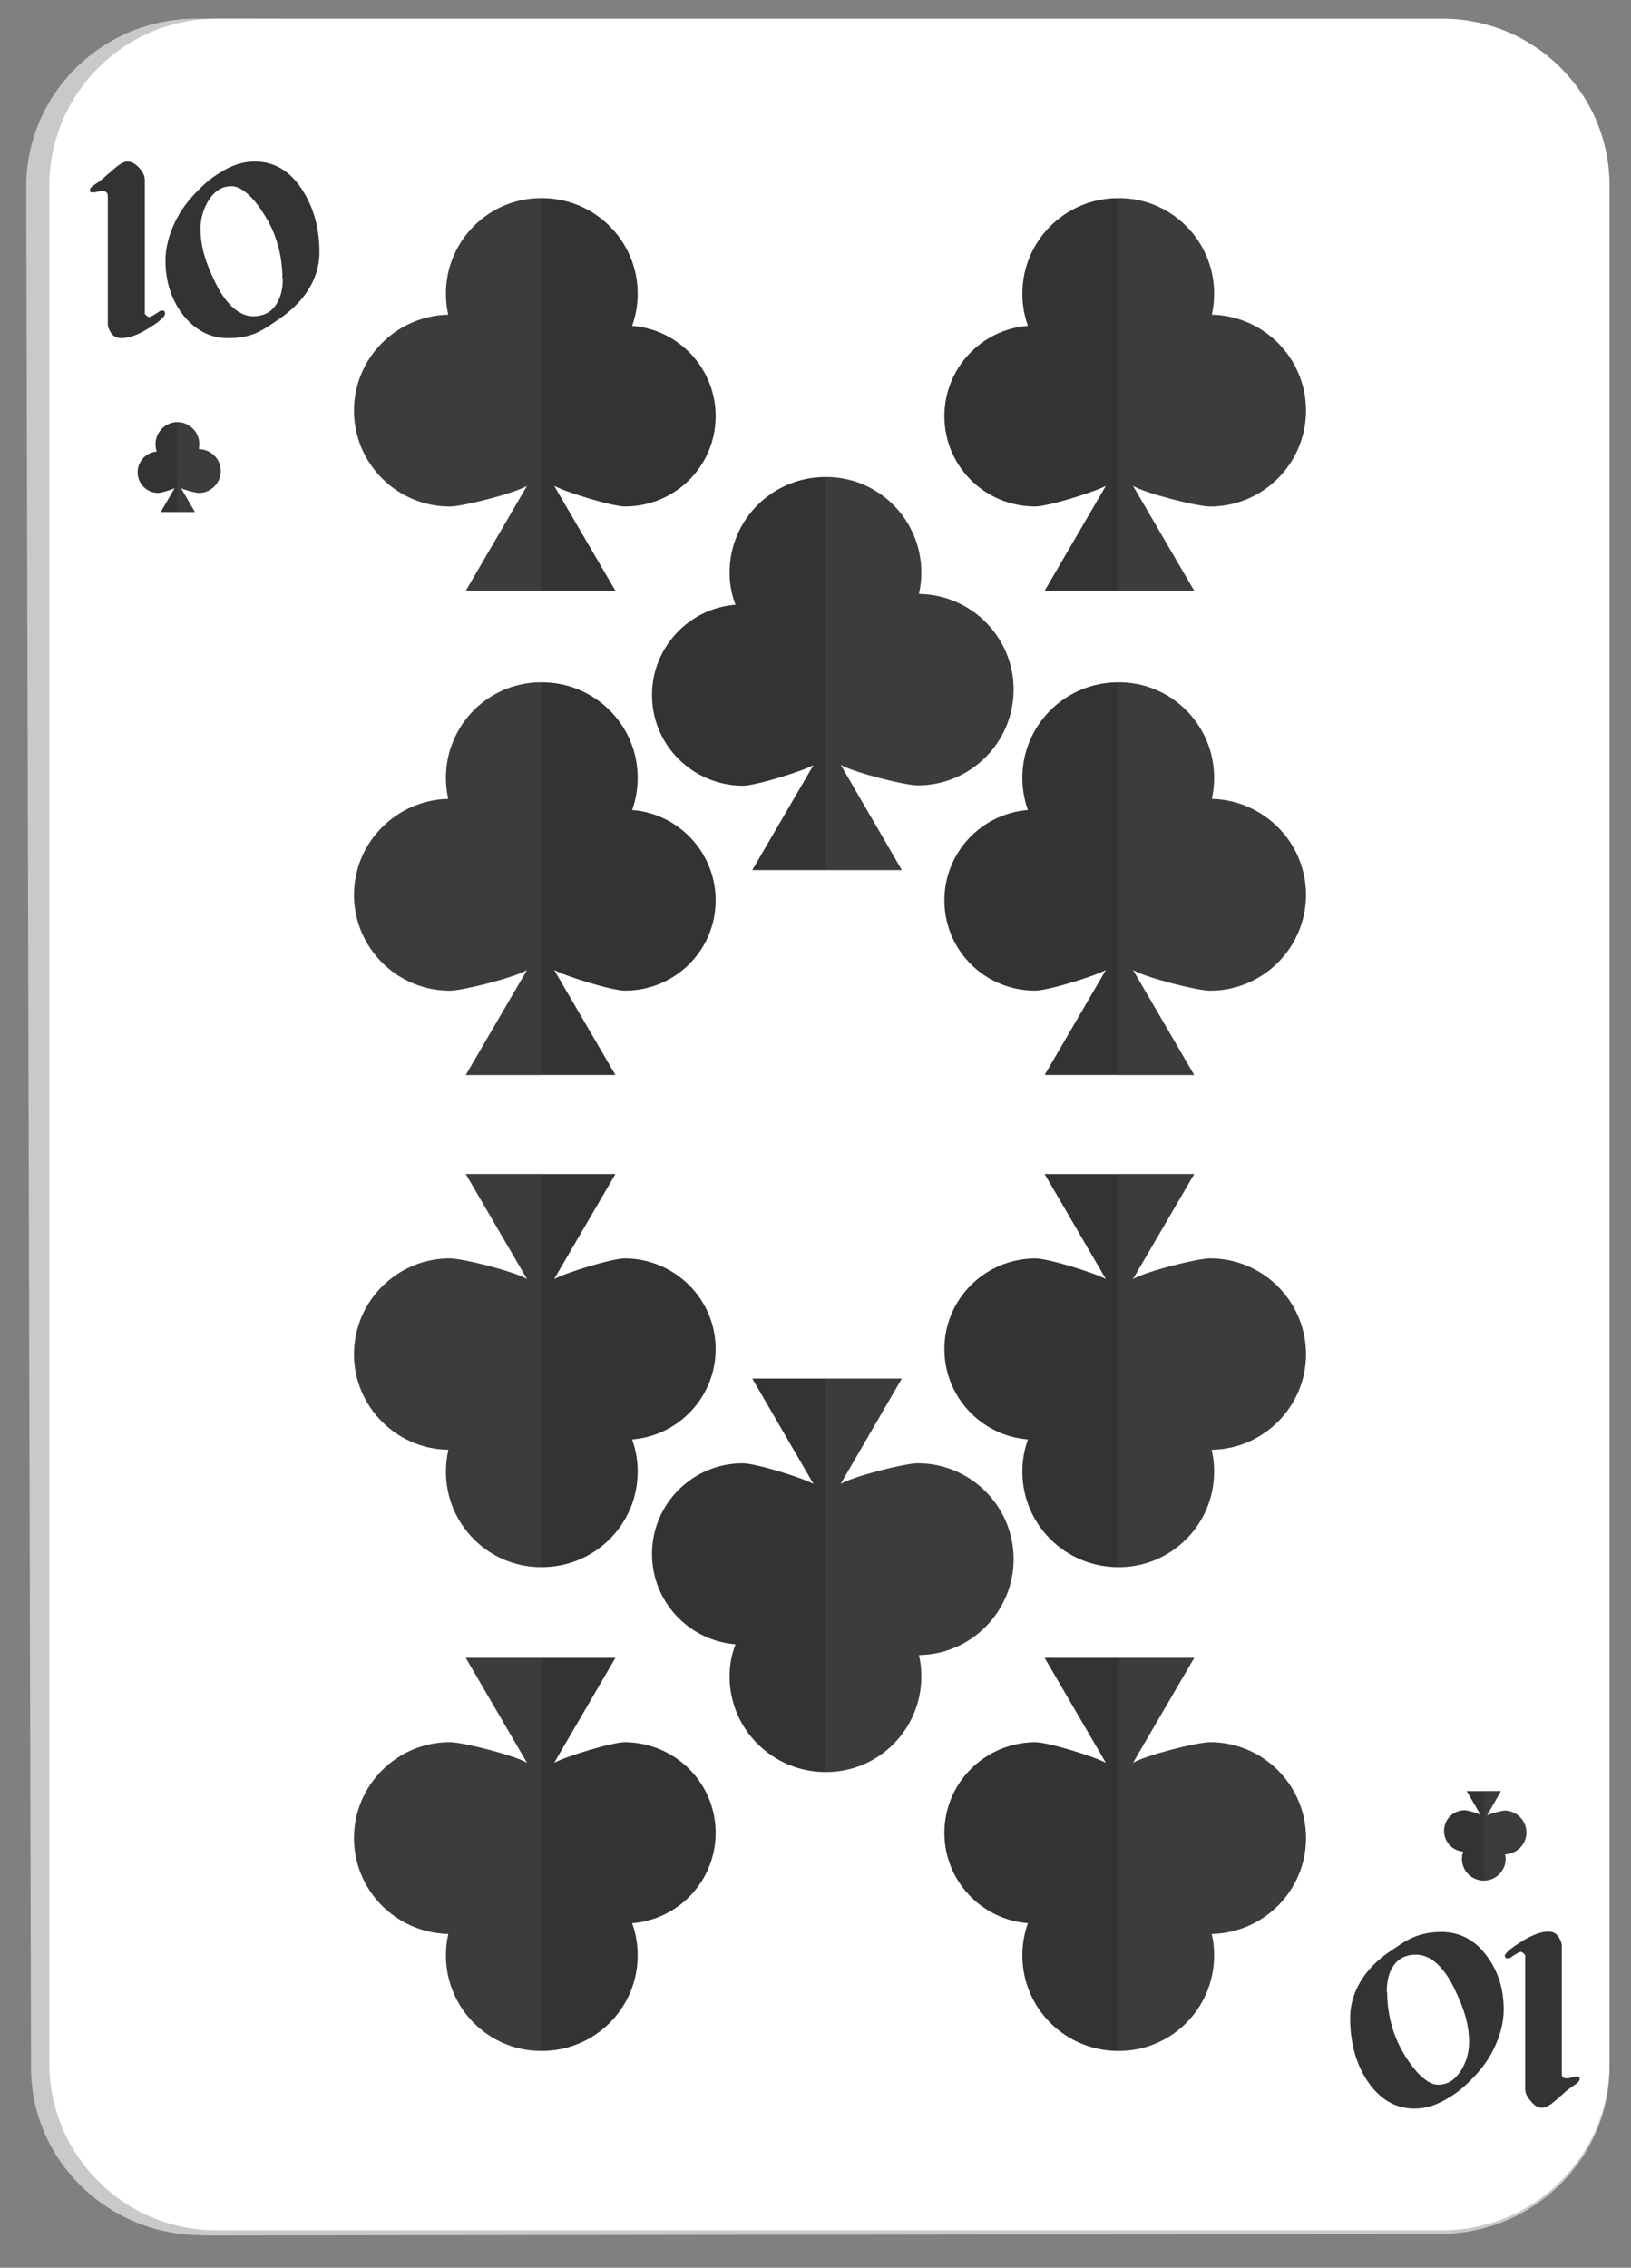 <svg width="41" height="57" viewBox="0 0 41 57" fill="none" xmlns="http://www.w3.org/2000/svg">
<rect x="0" y="0" width="41" height="57" fill="#808080" stroke="none"/>
<path d="M5.06 56.18C2.71 56.18 0.79 54.3 0.78 51.99L0.66 4.69C0.66 2.36 2.57 0.47 4.93 0.47L36.19 0.53C38.54 0.53 40.46 2.43 40.46 4.75V51.96C40.46 54.26 38.55 56.14 36.21 56.15L5.06 56.19V56.18Z" fill="#C9C9C9"/>
<path d="M5.45 56.06C3.13 56.06 1.24 54.18 1.24 51.86V4.67C1.24 2.35 3.13 0.47 5.45 0.47H36.25C38.58 0.47 40.46 2.35 40.46 4.67V51.86C40.46 54.18 38.57 56.06 36.25 56.06H5.45Z" fill="white"/>
<path d="M4.15 7.88C4.15 7.95 4.03 8.07 3.77 8.23C3.49 8.41 3.25 8.5 3.04 8.5C2.93 8.5 2.84 8.45 2.78 8.35C2.73 8.27 2.71 8.2 2.71 8.14V4.97C2.71 4.91 2.71 4.86 2.68 4.84C2.66 4.82 2.63 4.8 2.59 4.8C2.57 4.8 2.52 4.8 2.45 4.82C2.37 4.84 2.32 4.84 2.28 4.83C2.26 4.81 2.26 4.79 2.26 4.78C2.26 4.73 2.31 4.68 2.41 4.62C2.51 4.56 2.61 4.47 2.71 4.38C2.8 4.31 2.88 4.23 2.97 4.16C3.06 4.1 3.14 4.06 3.2 4.06C3.3 4.06 3.4 4.11 3.5 4.22C3.6 4.33 3.64 4.43 3.64 4.53V7.89C3.64 7.89 3.67 7.92 3.68 7.93C3.71 7.95 3.73 7.97 3.75 7.97C3.78 7.96 3.81 7.95 3.83 7.94C3.88 7.91 3.95 7.87 4.03 7.81H4.13L4.15 7.87V7.88Z" fill="#333333"/>
<path d="M8.03 6.34C8.03 6.58 7.98 6.81 7.88 7.04C7.72 7.4 7.45 7.71 7.06 7.99C6.84 8.14 6.68 8.25 6.58 8.3C6.34 8.44 6.06 8.5 5.74 8.5C5.27 8.5 4.89 8.29 4.58 7.89C4.3 7.51 4.16 7.06 4.16 6.55C4.16 6.22 4.25 5.88 4.42 5.54C4.53 5.32 4.67 5.12 4.85 4.92C5.07 4.68 5.29 4.48 5.53 4.34C5.83 4.15 6.11 4.06 6.4 4.06C6.9 4.06 7.3 4.3 7.61 4.79C7.89 5.23 8.03 5.75 8.03 6.34ZM7.1 7.01C7.1 6.71 7.06 6.42 6.98 6.14C6.9 5.86 6.78 5.6 6.62 5.36C6.45 5.09 6.28 4.9 6.13 4.8C6.02 4.72 5.92 4.68 5.82 4.68C5.59 4.68 5.41 4.79 5.26 5.01C5.12 5.23 5.04 5.47 5.04 5.75C5.04 5.92 5.06 6.08 5.09 6.23C5.14 6.46 5.23 6.72 5.37 7.01C5.52 7.35 5.7 7.6 5.89 7.76C6.05 7.89 6.21 7.95 6.36 7.95C6.6 7.95 6.78 7.87 6.91 7.7C7.04 7.53 7.11 7.3 7.11 7.01H7.1Z" fill="#333333"/>
<path d="M37.82 49.18C37.82 49.11 37.95 48.99 38.2 48.83C38.48 48.65 38.72 48.55 38.93 48.55C39.04 48.55 39.13 48.6 39.19 48.7C39.24 48.78 39.26 48.85 39.26 48.91V52.08C39.26 52.15 39.26 52.19 39.29 52.21C39.31 52.23 39.34 52.24 39.38 52.24C39.4 52.24 39.45 52.24 39.52 52.21C39.59 52.19 39.65 52.19 39.69 52.2C39.71 52.22 39.71 52.24 39.71 52.26C39.71 52.3 39.66 52.36 39.56 52.42C39.46 52.49 39.36 52.56 39.26 52.66C39.18 52.73 39.09 52.81 39 52.88C38.91 52.94 38.83 52.98 38.77 52.98C38.67 52.98 38.57 52.93 38.48 52.81C38.38 52.7 38.34 52.6 38.34 52.5V49.14C38.34 49.14 38.31 49.1 38.3 49.1C38.27 49.07 38.25 49.06 38.23 49.06C38.2 49.06 38.17 49.08 38.15 49.09C38.1 49.12 38.03 49.16 37.95 49.22H37.85L37.83 49.16L37.82 49.18Z" fill="#333333"/>
<path d="M33.94 50.72C33.94 50.48 33.99 50.25 34.09 50.02C34.25 49.66 34.52 49.34 34.91 49.07C35.13 48.92 35.29 48.81 35.39 48.76C35.63 48.63 35.91 48.56 36.23 48.56C36.7 48.56 37.08 48.76 37.38 49.17C37.66 49.55 37.8 49.99 37.8 50.51C37.8 50.84 37.71 51.18 37.54 51.52C37.43 51.74 37.29 51.94 37.11 52.14C36.89 52.38 36.67 52.58 36.43 52.72C36.13 52.91 35.84 53 35.56 53C35.06 53 34.66 52.75 34.35 52.27C34.07 51.83 33.94 51.31 33.94 50.72ZM34.87 50.06C34.87 50.36 34.91 50.64 34.99 50.93C35.07 51.21 35.19 51.47 35.35 51.72C35.52 51.98 35.68 52.17 35.84 52.28C35.95 52.36 36.05 52.4 36.15 52.4C36.38 52.4 36.56 52.29 36.71 52.07C36.85 51.85 36.93 51.61 36.93 51.33C36.93 51.16 36.91 51 36.88 50.85C36.83 50.62 36.74 50.36 36.6 50.07C36.45 49.73 36.27 49.48 36.08 49.32C35.92 49.19 35.76 49.13 35.6 49.13C35.36 49.13 35.18 49.21 35.05 49.38C34.92 49.55 34.86 49.78 34.86 50.07L34.87 50.06Z" fill="#333333"/>
<path d="M30.46 7.92C30.5 7.74 30.52 7.57 30.52 7.38C30.52 6.05 29.44 4.97 28.11 4.98C26.78 4.98 25.7 6.05 25.7 7.38C25.7 7.67 25.75 7.94 25.84 8.19C24.67 8.28 23.74 9.26 23.74 10.46C23.74 11.72 24.76 12.73 26.02 12.73C26.35 12.73 27.54 12.36 27.8 12.21L26.26 14.85H30.02L28.48 12.21C28.79 12.4 30.1 12.73 30.42 12.73C31.75 12.73 32.83 11.65 32.83 10.32C32.83 9 31.77 7.94 30.46 7.91V7.92Z" fill="#333333"/>
<g style="mix-blend-mode:color-burn" opacity="0.2">
<path d="M30.46 7.92C30.5 7.74 30.52 7.57 30.52 7.38C30.52 6.05 29.44 4.97 28.11 4.98C28.11 4.98 28.11 4.98 28.1 4.98V14.86H30.02L28.48 12.22C28.79 12.41 30.1 12.74 30.42 12.74C31.75 12.74 32.83 11.66 32.83 10.33C32.83 9.01 31.77 7.95 30.46 7.92Z" fill="#616161"/>
</g>
<path d="M23.1 14.93C23.14 14.75 23.16 14.58 23.16 14.39C23.16 13.06 22.08 11.98 20.75 11.99C19.42 11.99 18.34 13.06 18.34 14.39C18.34 14.68 18.39 14.95 18.49 15.2C17.32 15.29 16.39 16.27 16.39 17.47C16.39 18.73 17.41 19.74 18.67 19.75C19 19.75 20.19 19.38 20.45 19.23L18.91 21.87H22.67L21.13 19.22C21.44 19.41 22.75 19.74 23.07 19.74C24.4 19.74 25.48 18.66 25.48 17.33C25.48 16.02 24.42 14.95 23.11 14.93H23.1Z" fill="#333333"/>
<g style="mix-blend-mode:color-burn" opacity="0.2">
<path d="M23.1 14.93C23.14 14.75 23.16 14.58 23.16 14.39C23.16 13.06 22.08 11.98 20.75 11.99H20.74V21.87H22.66L21.12 19.23C21.43 19.42 22.74 19.75 23.06 19.75C24.39 19.75 25.47 18.67 25.47 17.34C25.47 16.03 24.41 14.96 23.1 14.94V14.93Z" fill="#616161"/>
</g>
<path d="M30.46 20.09C30.5 19.91 30.52 19.74 30.52 19.55C30.52 18.22 29.44 17.14 28.11 17.15C26.78 17.15 25.7 18.22 25.7 19.55C25.7 19.84 25.75 20.11 25.84 20.36C24.67 20.45 23.74 21.43 23.74 22.63C23.74 23.89 24.76 24.9 26.02 24.9C26.35 24.9 27.54 24.53 27.8 24.38L26.26 27.02H30.02L28.48 24.38C28.79 24.57 30.1 24.9 30.42 24.9C31.75 24.9 32.83 23.82 32.83 22.49C32.83 21.18 31.77 20.11 30.46 20.08V20.09Z" fill="#333333"/>
<g style="mix-blend-mode:color-burn" opacity="0.2">
<path d="M30.46 20.09C30.5 19.91 30.52 19.74 30.52 19.55C30.52 18.22 29.44 17.14 28.11 17.15H28.1V27.03H30.02L28.48 24.39C28.79 24.58 30.1 24.91 30.42 24.91C31.75 24.91 32.83 23.83 32.83 22.5C32.83 21.19 31.77 20.12 30.46 20.09Z" fill="#616161"/>
</g>
<path d="M11.27 7.92C11.23 7.74 11.21 7.57 11.21 7.38C11.21 6.05 12.29 4.97 13.62 4.98C14.95 4.98 16.03 6.05 16.03 7.38C16.03 7.67 15.98 7.94 15.89 8.19C17.06 8.28 17.99 9.26 17.99 10.46C17.99 11.72 16.97 12.73 15.71 12.73C15.38 12.73 14.19 12.36 13.93 12.21L15.47 14.85H11.71L13.25 12.21C12.94 12.4 11.63 12.73 11.31 12.73C9.98 12.73 8.9 11.65 8.9 10.32C8.9 9 9.96 7.94 11.27 7.91V7.92Z" fill="#333333"/>
<g style="mix-blend-mode:color-burn" opacity="0.2">
<path d="M11.27 7.92C11.23 7.74 11.21 7.57 11.21 7.38C11.21 6.05 12.29 4.97 13.62 4.98V14.86H11.7L13.24 12.22C12.93 12.41 11.62 12.74 11.3 12.74C9.97 12.74 8.89 11.66 8.89 10.33C8.89 9.01 9.95 7.95 11.26 7.92H11.27Z" fill="#616161"/>
</g>
<path d="M11.27 20.09C11.23 19.91 11.21 19.74 11.21 19.55C11.21 18.22 12.29 17.14 13.62 17.15C14.95 17.15 16.03 18.22 16.03 19.55C16.03 19.84 15.98 20.11 15.89 20.36C17.06 20.45 17.99 21.43 17.99 22.63C17.99 23.89 16.97 24.9 15.71 24.9C15.38 24.9 14.19 24.53 13.93 24.38L15.47 27.02H11.71L13.25 24.38C12.94 24.57 11.63 24.9 11.31 24.9C9.98 24.9 8.9 23.82 8.9 22.49C8.9 21.18 9.96 20.11 11.27 20.08V20.09Z" fill="#333333"/>
<g style="mix-blend-mode:color-burn" opacity="0.2">
<path d="M11.27 20.09C11.23 19.91 11.21 19.74 11.21 19.55C11.21 18.22 12.29 17.14 13.62 17.15V27.03H11.7L13.24 24.39C12.93 24.58 11.62 24.91 11.3 24.91C9.97 24.91 8.89 23.83 8.89 22.5C8.89 21.19 9.95 20.12 11.26 20.09H11.27Z" fill="#616161"/>
</g>
<path d="M30.46 48.61C30.5 48.78 30.52 48.96 30.52 49.15C30.52 50.48 29.44 51.56 28.11 51.55C26.78 51.55 25.7 50.48 25.7 49.15C25.7 48.86 25.75 48.59 25.84 48.34C24.67 48.25 23.74 47.27 23.74 46.07C23.74 44.81 24.76 43.8 26.02 43.79C26.35 43.79 27.54 44.16 27.8 44.31L26.26 41.67H30.02L28.48 44.31C28.79 44.12 30.1 43.79 30.42 43.79C31.75 43.79 32.83 44.87 32.83 46.2C32.83 47.52 31.77 48.58 30.46 48.61Z" fill="#333333"/>
<g style="mix-blend-mode:color-burn" opacity="0.2">
<path d="M30.46 48.61C30.5 48.78 30.52 48.96 30.52 49.15C30.52 50.48 29.44 51.56 28.11 51.55H28.1V41.67H30.02L28.48 44.31C28.79 44.12 30.1 43.79 30.42 43.79C31.75 43.79 32.83 44.87 32.83 46.2C32.83 47.52 31.77 48.58 30.46 48.61Z" fill="#616161"/>
</g>
<path d="M23.1 41.6C23.14 41.77 23.16 41.95 23.16 42.14C23.16 43.47 22.08 44.55 20.75 44.54C19.42 44.54 18.34 43.46 18.34 42.14C18.34 41.85 18.39 41.58 18.49 41.33C17.32 41.24 16.39 40.26 16.39 39.06C16.39 37.8 17.41 36.78 18.67 36.78C19 36.78 20.19 37.15 20.45 37.3L18.91 34.65H22.67L21.13 37.3C21.44 37.11 22.75 36.78 23.07 36.78C24.4 36.78 25.48 37.86 25.48 39.19C25.48 40.5 24.42 41.58 23.11 41.6H23.1Z" fill="#333333"/>
<g style="mix-blend-mode:color-burn" opacity="0.2">
<path d="M23.1 41.6C23.14 41.77 23.16 41.95 23.16 42.14C23.16 43.47 22.08 44.55 20.75 44.54H20.74V34.66H22.66L21.12 37.3C21.43 37.11 22.74 36.78 23.06 36.78C24.39 36.78 25.47 37.86 25.47 39.19C25.47 40.5 24.41 41.58 23.1 41.6Z" fill="#616161"/>
</g>
<path d="M30.46 36.45C30.5 36.62 30.52 36.8 30.52 36.99C30.52 38.32 29.44 39.4 28.11 39.39C26.78 39.39 25.7 38.32 25.7 36.99C25.7 36.7 25.75 36.43 25.84 36.18C24.67 36.09 23.74 35.11 23.74 33.91C23.74 32.65 24.76 31.64 26.02 31.63C26.35 31.63 27.54 32 27.8 32.15L26.26 29.51H30.02L28.48 32.15C28.79 31.96 30.1 31.63 30.42 31.63C31.75 31.63 32.83 32.71 32.83 34.04C32.83 35.35 31.77 36.42 30.46 36.44V36.45Z" fill="#333333"/>
<g style="mix-blend-mode:color-burn" opacity="0.2">
<path d="M30.46 36.45C30.5 36.62 30.52 36.8 30.52 36.99C30.52 38.32 29.44 39.4 28.11 39.39H28.1V29.51H30.02L28.48 32.15C28.79 31.96 30.1 31.63 30.42 31.63C31.75 31.63 32.83 32.71 32.83 34.04C32.83 35.35 31.77 36.42 30.46 36.44V36.45Z" fill="#616161"/>
</g>
<path d="M11.27 48.61C11.23 48.78 11.21 48.96 11.21 49.15C11.21 50.48 12.29 51.56 13.62 51.55C14.95 51.55 16.03 50.48 16.03 49.15C16.03 48.86 15.98 48.59 15.89 48.34C17.06 48.25 17.99 47.27 17.99 46.07C17.99 44.81 16.97 43.8 15.71 43.79C15.38 43.79 14.19 44.16 13.93 44.31L15.47 41.67H11.71L13.25 44.31C12.94 44.12 11.63 43.79 11.31 43.79C9.98 43.79 8.9 44.87 8.9 46.2C8.9 47.52 9.96 48.58 11.27 48.61Z" fill="#333333"/>
<g style="mix-blend-mode:color-burn" opacity="0.2">
<path d="M11.27 48.61C11.23 48.78 11.21 48.96 11.21 49.15C11.21 50.48 12.29 51.56 13.62 51.55V41.67H11.7L13.24 44.31C12.93 44.12 11.62 43.79 11.3 43.79C9.97 43.79 8.89 44.87 8.89 46.2C8.89 47.52 9.95 48.58 11.26 48.61H11.27Z" fill="#616161"/>
</g>
<path d="M11.27 36.45C11.23 36.62 11.21 36.8 11.21 36.99C11.21 38.32 12.29 39.4 13.62 39.39C14.95 39.39 16.03 38.32 16.03 36.99C16.03 36.7 15.98 36.43 15.89 36.18C17.06 36.09 17.99 35.11 17.99 33.91C17.99 32.65 16.97 31.64 15.71 31.63C15.38 31.63 14.19 32 13.93 32.15L15.47 29.51H11.71L13.25 32.15C12.94 31.96 11.63 31.63 11.31 31.63C9.98 31.63 8.9 32.71 8.9 34.04C8.9 35.35 9.96 36.42 11.27 36.44V36.45Z" fill="#333333"/>
<g style="mix-blend-mode:color-burn" opacity="0.2">
<path d="M11.27 36.45C11.23 36.62 11.21 36.8 11.21 36.99C11.21 38.32 12.29 39.4 13.62 39.39V29.51H11.7L13.24 32.15C12.93 31.96 11.62 31.63 11.3 31.63C9.97 31.63 8.89 32.71 8.89 34.04C8.89 35.35 9.95 36.42 11.26 36.44L11.27 36.45Z" fill="#616161"/>
</g>
<path d="M5 11.28C5 11.28 5.01 11.2 5.01 11.16C5.01 10.86 4.76 10.61 4.46 10.61C4.16 10.61 3.91 10.86 3.91 11.16C3.91 11.23 3.92 11.29 3.94 11.35C3.67 11.37 3.46 11.6 3.46 11.87C3.46 12.16 3.69 12.39 3.98 12.39C4.06 12.39 4.33 12.3 4.39 12.27L4.04 12.87H4.9L4.55 12.27C4.62 12.31 4.92 12.39 5 12.39C5.3 12.39 5.55 12.14 5.55 11.84C5.55 11.54 5.31 11.3 5.01 11.29L5 11.28Z" fill="#333333"/>
<g style="mix-blend-mode:color-burn" opacity="0.2">
<path d="M5 11.28C5 11.28 5.01 11.2 5.01 11.16C5.01 10.86 4.76 10.61 4.46 10.61V12.87H4.9L4.55 12.27C4.62 12.31 4.92 12.39 5 12.39C5.3 12.39 5.55 12.14 5.55 11.84C5.55 11.54 5.31 11.3 5.01 11.29L5 11.28Z" fill="#616161"/>
</g>
<path d="M37.83 46.6C37.83 46.6 37.85 46.68 37.85 46.72C37.85 47.02 37.6 47.27 37.3 47.27C37 47.27 36.75 47.03 36.75 46.72C36.75 46.66 36.76 46.6 36.78 46.54C36.51 46.52 36.3 46.29 36.3 46.02C36.3 45.73 36.53 45.5 36.82 45.5C36.89 45.5 37.17 45.58 37.22 45.62L36.87 45.02H37.73L37.38 45.63C37.45 45.59 37.75 45.51 37.82 45.51C38.12 45.51 38.37 45.76 38.37 46.06C38.37 46.36 38.13 46.6 37.83 46.61V46.6Z" fill="#333333"/>
<g style="mix-blend-mode:color-burn" opacity="0.2">
<path d="M37.83 46.6C37.83 46.6 37.85 46.68 37.85 46.72C37.85 47.02 37.6 47.27 37.3 47.27V45.01H37.74L37.39 45.62C37.46 45.58 37.76 45.5 37.83 45.5C38.13 45.5 38.38 45.75 38.38 46.05C38.38 46.35 38.14 46.59 37.84 46.6H37.83Z" fill="#616161"/>
</g>
</svg>
